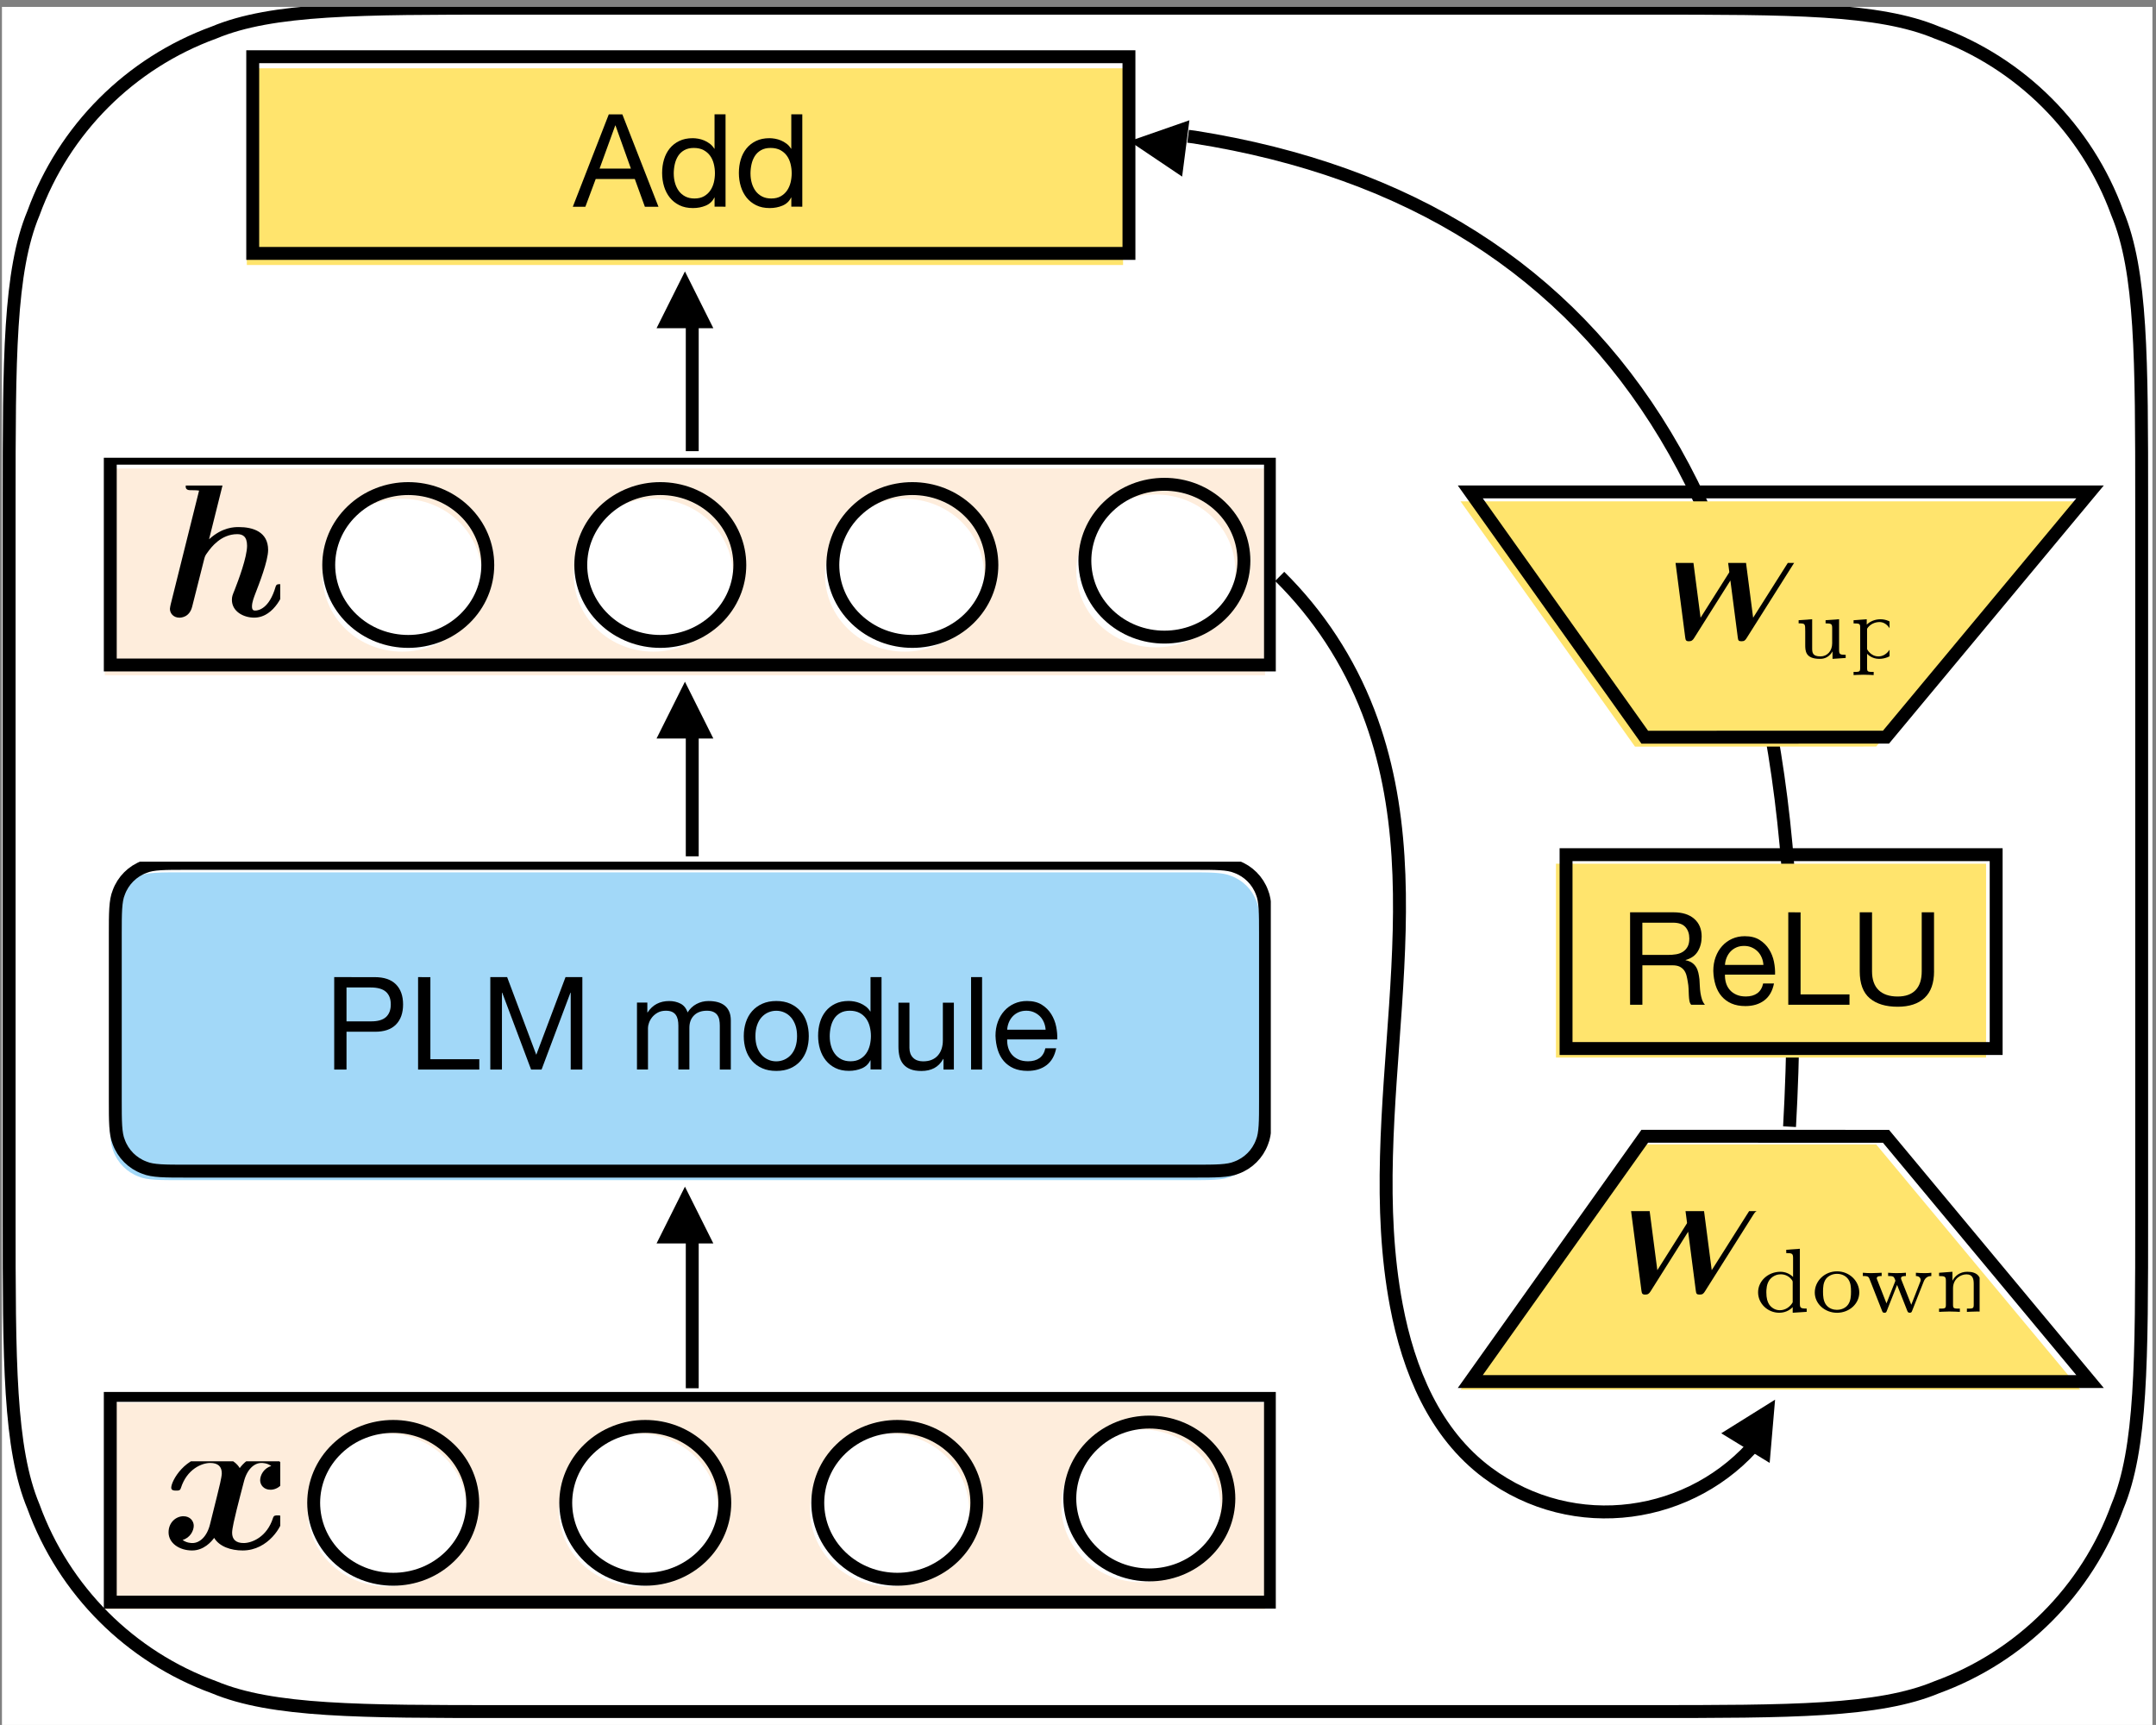 <svg xmlns:inkscape="http://www.inkscape.org/namespaces/inkscape" xmlns:sodipodi="http://sodipodi.sourceforge.net/DTD/sodipodi-0.dtd" xmlns="http://www.w3.org/2000/svg" xmlns:svg="http://www.w3.org/2000/svg" width="26.543mm" height="21.234mm" viewBox="0 0 26.543 21.234" version="1.1" id="svg6638" inkscape:version="1.2.2 (b0a84865, 2022-12-01)" sodipodi:docname="figure3a.svg">
  <rect x="0" y="0" width="26.543" height="21.234" fill="#808080" stroke="none"/>
  <sodipodi:namedview id="namedview6640" pagecolor="#ffffff" bordercolor="#999999" borderopacity="1" inkscape:showpageshadow="0" inkscape:pageopacity="0" inkscape:pagecheckerboard="0" inkscape:deskcolor="#d1d1d1" inkscape:document-units="mm" showgrid="false" inkscape:zoom="0.914906" inkscape:cx="147.55614" inkscape:cy="371.07637" inkscape:window-width="1390" inkscape:window-height="1205" inkscape:window-x="0" inkscape:window-y="25" inkscape:window-maximized="0" inkscape:current-layer="layer1"/>
  <defs id="defs6635">
    <clipPath id="clip_2">
      <path transform="matrix(0.15,0,0,-0.15,108,142.054)" d="M 0,0 H 500 V 400 H 0 Z" id="path25"/>
    </clipPath>
    <clipPath id="clip_3">
      <path transform="matrix(0.15,0,0,-0.15,52.172,210.522)" d="M 0,0 H 1920 V 1080 H 0 Z" id="path28"/>
    </clipPath>
    <clipPath id="clip_4">
      <path transform="matrix(0.15,0,0,-0.15,52.172,210.522)" d="M 0,0 H 1920 V 1080 H 0 Z" id="path31"/>
    </clipPath>
    <clipPath id="clip_5">
      <path transform="matrix(0.15,0,0,-0.15,52.172,210.522)" d="m 393.609,481.394 h 274.756 v 53.068 H 393.609 Z" id="path34"/>
    </clipPath>
    <clipPath id="clip_6">
      <path transform="matrix(0.15,0,0,-0.15,52.172,210.522)" d="m 393.609,698.568 h 274.756 v 53.068 H 393.609 Z" id="path37"/>
    </clipPath>
    <clipPath id="clip_7">
      <path transform="matrix(0.15,0,0,-0.15,52.172,210.522)" d="m 408.894,495.672 h 28 v 22.667 h -28 z" id="path40"/>
    </clipPath>
    <clipPath id="clip_9">
      <path transform="matrix(0.15,0,0,-0.15,52.172,210.522)" d="m 408.894,712.102 h 27.994 v 33.084 H 408.894 Z" id="path44"/>
    </clipPath>
    <clipPath id="clip_11">
      <path transform="matrix(0.15,0,0,-0.15,52.172,210.522)" d="M 0,0 H 1920 V 1080 H 0 Z" id="path48"/>
    </clipPath>
    <clipPath id="clip_12">
      <path transform="matrix(0.15,0,0,-0.15,52.172,210.522)" d="m 394.772,581.2 h 272.431 v 76.551 H 394.772 Z" id="path51"/>
    </clipPath>
    <clipPath id="clip_13">
      <path transform="matrix(0.15,0,0,-0.15,52.172,210.522)" d="m 413.373,602.245 h 235.229 v 34 H 413.373 Z" id="path54"/>
    </clipPath>
    <clipPath id="clip_15">
      <path transform="matrix(0.15,0,0,-0.15,52.172,210.522)" d="M 0,0 H 1920 V 1080 H 0 Z" id="path67"/>
    </clipPath>
    <clipPath id="clip_16">
      <path transform="matrix(0.15,0,0,-0.15,52.172,210.522)" d="M 730.769,618.265 H 836.244 v 33 H 730.769 Z" id="path70"/>
    </clipPath>
    <clipPath id="clip_17">
      <path transform="matrix(0.15,0,0,-0.15,52.172,210.522)" d="M 0,0 H 1920 V 1080 H 0 Z" id="path75"/>
    </clipPath>
    <clipPath id="clip_18">
      <path transform="matrix(0.15,0,0,-0.15,52.172,210.522)" d="m 745.62,550.5 h 86.387 v 26 h -86.387 z" id="path78"/>
    </clipPath>
    <clipPath id="clip_21">
      <path transform="matrix(0.15,0,0,-0.15,52.172,210.522)" d="m 755.947,698.815 h 55.119 v 28.37 H 755.947 Z" id="path86"/>
    </clipPath>
    <clipPath id="clip_24">
      <path transform="matrix(0.15,0,0,-0.15,52.172,210.522)" d="M 0,0 H 1920 V 1080 H 0 Z" id="path92"/>
    </clipPath>
    <clipPath id="clip_25">
      <path transform="matrix(0.15,0,0,-0.15,52.172,210.522)" d="m 426.386,802.179 h 209.204 v 34 H 426.386 Z" id="path95"/>
    </clipPath>
  </defs>
  <g inkscape:label="Layer 1" inkscape:groupmode="layer" id="layer1" transform="translate(-6.683,-50.378)" color="rgb(209, 209, 209)">
    <g clip-path="url(#clip_2)" id="g770" transform="matrix(0.353,0,0,0.353,-31.417,21.498)" color="rgb(209, 209, 209)">
      <g clip-path="url(#clip_3)" id="g768" color="rgb(209, 209, 209)">
        <g clip-path="url(#clip_4)" id="g606" color="rgb(209, 209, 209)">
          <path transform="matrix(0.15,0,0,-0.15,52.172,210.522)" d="M 0,0 H 1920 V 1080 H 0 Z" fill="#ffffff" id="path600"/>
          <path transform="matrix(0.15,0,0,0.15,147.628,86.34)" stroke-width="3" stroke-linecap="butt" stroke-miterlimit="4" stroke-linejoin="miter" fill="none" stroke="#000000" d="M 151.44,231.748 C 159.104,94.186 112.988,17.501 13.092,1.692 L 11.603,1.5" id="path602"/>
          <path transform="matrix(0.15,0,0,-0.15,52.172,210.522)" d="m 648.279,830.096 -13.937,-4.853 12.245,-8.238 z" id="path604"/>
        </g>
        <g clip-path="url(#clip_5)" id="g612" color="rgb(209, 209, 209)">
          <path transform="matrix(0.15,0,0,-0.15,52.172,210.522)" d="m 396.109,483.894 h 269.756 v 48.068 H 396.109 Z" fill="#fedcbb" fill-opacity="0.5" id="path608"/>
          <path transform="matrix(0.15,0,0,0.15,111.778,130.473)" stroke-width="3" stroke-linecap="butt" stroke-miterlimit="4" stroke-linejoin="miter" fill="none" stroke="#000000" d="M 0,0 H 269.756 V 48.068 H 0 Z" id="path610"/>
        </g>
        <g clip-path="url(#clip_6)" id="g618" color="rgb(209, 209, 209)">
          <path transform="matrix(0.15,0,0,-0.15,52.172,210.522)" d="m 396.109,701.068 h 269.756 v 48.068 H 396.109 Z" fill="#fedcbb" fill-opacity="0.5" id="path614"/>
          <path transform="matrix(0.15,0,0,0.15,111.778,97.792)" stroke-width="3" stroke-linecap="butt" stroke-miterlimit="4" stroke-linejoin="miter" fill="none" stroke="#000000" d="M 0,0 H 269.756 V 48.068 H 0 Z" id="path616"/>
        </g>
        <g clip-path="url(#clip_7)" id="g622" color="rgb(209, 209, 209)">
          <path id="use620" d="m 117.394,132.936 c -0.259,0.072 -0.389,0.317 -0.389,0.496 0,0.158 0.122,0.331 0.36,0.331 0.252,0 0.518,-0.209 0.518,-0.561 0,-0.381 -0.381,-0.633 -0.82,-0.633 -0.41,0 -0.676,0.31 -0.77,0.439 -0.18,-0.302 -0.583,-0.439 -0.993,-0.439 -0.907,0 -1.396,0.885 -1.396,1.123 0,0.101 0.108,0.101 0.173,0.101 0.086,0 0.137,0 0.165,-0.093 0.209,-0.655 0.727,-0.871 1.022,-0.871 0.274,0 0.403,0.129 0.403,0.36 0,0.137 -0.101,0.532 -0.165,0.792 l -0.245,0.986 c -0.108,0.439 -0.367,0.655 -0.612,0.655 -0.036,0 -0.201,0 -0.345,-0.108 0.259,-0.072 0.389,-0.317 0.389,-0.496 0,-0.158 -0.122,-0.331 -0.36,-0.331 -0.252,0 -0.518,0.209 -0.518,0.561 0,0.381 0.381,0.633 0.82,0.633 0.41,0 0.676,-0.309 0.77,-0.439 0.18,0.302 0.583,0.439 0.993,0.439 0.907,0 1.396,-0.885 1.396,-1.122 0,-0.101 -0.108,-0.101 -0.173,-0.101 -0.086,0 -0.137,0 -0.165,0.093 -0.209,0.655 -0.727,0.871 -1.022,0.871 -0.273,0 -0.403,-0.129 -0.403,-0.36 0,-0.151 0.093,-0.532 0.158,-0.799 0.05,-0.187 0.216,-0.863 0.252,-0.979 0.108,-0.432 0.36,-0.655 0.612,-0.655 0.036,0 0.201,0 0.345,0.108 z" style="stroke-width:7.196"/>
        </g>
        <g clip-path="url(#clip_9)" id="g626" color="rgb(209, 209, 209)">
          <path id="use624" d="m 115.685,98.77 c 0.028,-0.096 0.028,-0.11 0.028,-0.117 0,-0.089 -0.075,-0.124 -0.151,-0.124 -0.028,0 -0.034,0 -0.048,0.007 l -0.886,0.041 c -0.096,0.007 -0.22,0.014 -0.22,0.206 0,0.124 0.124,0.124 0.179,0.124 0.076,0 0.199,0 0.288,0.014 l -0.989,3.964 c -0.007,0.028 -0.028,0.13 -0.028,0.158 0,0.165 0.13,0.309 0.33,0.309 0.041,0 0.35,0 0.446,-0.384 l 0.412,-1.628 c 0.034,-0.13 0.034,-0.144 0.137,-0.282 0.11,-0.151 0.453,-0.618 1.023,-0.618 0.179,0 0.343,0.069 0.343,0.405 0,0.398 -0.302,1.202 -0.433,1.538 -0.076,0.185 -0.096,0.233 -0.096,0.35 0,0.398 0.398,0.618 0.776,0.618 0.728,0 1.071,-0.934 1.071,-1.071 0,-0.096 -0.103,-0.096 -0.165,-0.096 -0.083,0 -0.131,0 -0.158,0.089 -0.22,0.762 -0.597,0.831 -0.707,0.831 -0.048,0 -0.117,0 -0.117,-0.144 0,-0.151 0.076,-0.336 0.117,-0.446 0.13,-0.336 0.446,-1.14 0.446,-1.524 0,-0.632 -0.529,-0.797 -1.023,-0.797 -0.151,0 -0.57,0 -1.037,0.426 z" style="stroke-width:6.868"/>
        </g>
        <g clip-path="url(#clip_11)" id="g644" color="rgb(209, 209, 209)">
          <path transform="matrix(0.15,0,0,-0.15,52.172,210.522)" d="m 474.813,519.568 c 7.221,-6.938 7.221,-18.186 0,-25.124 -7.221,-6.938 -18.927,-6.938 -26.148,0 -7.221,6.938 -7.221,18.186 0,25.124 7.221,6.938 18.928,6.938 26.148,0 z m 0,0" fill="#ffffff" id="path628"/>
          <path transform="matrix(0.15,0,0,0.15,118.872,131.555)" stroke-width="3" stroke-linecap="butt" stroke-miterlimit="4" stroke-linejoin="miter" fill="none" stroke="#000000" d="m 31.564,5.203 c 7.221,6.938 7.221,18.186 0,25.124 -7.221,6.938 -18.928,6.938 -26.148,0 -7.221,-6.938 -7.221,-18.186 0,-25.124 7.221,-6.938 18.928,-6.938 26.148,0 z m 0,0" id="path630"/>
          <path transform="matrix(0.15,0,0,-0.15,52.172,210.522)" d="m 533.229,519.568 c 7.221,-6.938 7.221,-18.186 0,-25.124 -7.221,-6.938 -18.928,-6.938 -26.148,0 -7.221,6.938 -7.221,18.186 0,25.124 7.221,6.938 18.928,6.938 26.148,0 z m 0,0" fill="#ffffff" id="path632"/>
          <path transform="matrix(0.15,0,0,0.15,127.663,131.555)" stroke-width="3" stroke-linecap="butt" stroke-miterlimit="4" stroke-linejoin="miter" fill="none" stroke="#000000" d="m 31.564,5.203 c 7.221,6.938 7.221,18.186 0,25.124 -7.221,6.938 -18.928,6.938 -26.148,0 -7.221,-6.938 -7.221,-18.186 0,-25.124 7.221,-6.938 18.928,-6.938 26.148,0 z m 0,0" id="path634"/>
          <path transform="matrix(0.15,0,0,-0.15,52.172,210.522)" d="m 591.645,519.568 c 7.221,-6.938 7.221,-18.186 0,-25.124 -7.221,-6.938 -18.928,-6.938 -26.148,0 -7.221,6.938 -7.221,18.186 0,25.124 7.221,6.938 18.928,6.938 26.148,0 z m 0,0" fill="#ffffff" id="path636"/>
          <path transform="matrix(0.15,0,0,0.15,136.453,131.555)" stroke-width="3" stroke-linecap="butt" stroke-miterlimit="4" stroke-linejoin="miter" fill="none" stroke="#000000" d="m 31.564,5.203 c 7.221,6.938 7.221,18.186 0,25.124 -7.221,6.938 -18.928,6.938 -26.148,0 -7.221,-6.938 -7.221,-18.186 0,-25.124 7.221,-6.938 18.928,-6.938 26.148,0 z m 0,0" id="path638"/>
          <path transform="matrix(0.15,0,0,-0.15,52.172,210.522)" d="m 650.062,520.568 c 7.221,-6.938 7.221,-18.186 0,-25.124 -7.221,-6.938 -18.928,-6.938 -26.148,0 -7.221,6.938 -7.221,18.186 0,25.124 7.221,6.938 18.928,6.938 26.148,0 z m 0,0" fill="#ffffff" id="path640"/>
          <path transform="matrix(0.15,0,0,0.15,145.243,131.404)" stroke-width="3" stroke-linecap="butt" stroke-miterlimit="4" stroke-linejoin="miter" fill="none" stroke="#000000" d="m 31.564,5.203 c 7.221,6.938 7.221,18.186 0,25.124 -7.221,6.938 -18.928,6.938 -26.148,0 -7.221,-6.938 -7.221,-18.186 0,-25.124 7.221,-6.938 18.928,-6.938 26.148,0 z m 0,0" id="path642"/>
        </g>
        <g clip-path="url(#clip_12)" id="g650" color="rgb(209, 209, 209)">
          <path transform="matrix(0.15,0,0,-0.15,52.172,210.522)" d="m 413.678,655.251 h 234.618 c 4.814,0 7.703,0 9.629,-0.804 2.776,-1.01 4.963,-3.197 5.974,-5.974 0.804,-1.926 0.804,-4.814 0.804,-9.629 v -38.738 c 0,-4.814 0,-7.703 -0.804,-9.629 -1.01,-2.776 -3.197,-4.963 -5.974,-5.974 -1.926,-0.804 -4.814,-0.804 -9.629,-0.804 H 413.678 c -4.814,0 -7.703,0 -9.629,0.804 -2.776,1.01 -4.963,3.197 -5.974,5.974 -0.804,1.926 -0.804,4.814 -0.804,9.629 v 38.738 c 0,4.814 0,7.703 0.804,9.629 1.01,2.776 3.197,4.963 5.974,5.974 1.926,0.804 4.814,0.804 9.629,0.804 z m 0,0" fill="#a2d8f8" id="path646"/>
          <path transform="matrix(0.15,0,0,0.15,111.953,111.92)" stroke-width="3" stroke-linecap="butt" stroke-miterlimit="4" stroke-linejoin="miter" fill="none" stroke="#000000" d="M 16.407,0 H 251.025 c 4.814,0 7.703,0 9.629,0.804 2.776,1.01 4.963,3.197 5.974,5.974 0.804,1.926 0.804,4.815 0.804,9.629 V 55.144 c 0,4.815 0,7.703 -0.804,9.629 -1.01,2.776 -3.197,4.963 -5.974,5.974 -1.926,0.804 -4.814,0.804 -9.629,0.804 H 16.407 c -4.815,0 -7.703,0 -9.629,-0.804 C 4.001,69.737 1.814,67.55 0.804,64.773 0,62.848 0,59.959 0,55.144 V 16.407 C 0,11.592 0,8.703 0.804,6.778 1.814,4.001 4.001,1.814 6.778,0.804 8.703,0 11.592,0 16.407,0 Z m 0,0" id="path648"/>
        </g>
        <g clip-path="url(#clip_13)" id="g672" color="rgb(209, 209, 209)">
          <path id="use652" d="m 120.017,117.43 v -1.182 h 0.84 c 0.244,0 0.422,0.05 0.535,0.151 0.113,0.101 0.169,0.247 0.169,0.44 0,0.192 -0.056,0.34 -0.169,0.442 -0.113,0.102 -0.291,0.152 -0.535,0.149 h -0.84 m -0.429,-1.543 v 3.223 h 0.429 v -1.318 h 0.984 c 0.325,0.003 0.571,-0.08 0.738,-0.248 0.167,-0.168 0.251,-0.403 0.251,-0.704 0,-0.301 -0.084,-0.535 -0.251,-0.702 -0.167,-0.167 -0.413,-0.25 -0.738,-0.25 z" style="stroke-width:4.514"/>
          <path id="use654" d="m 122.513,115.887 v 3.223 h 2.135 v -0.361 h -1.706 v -2.861 z" style="stroke-width:4.514"/>
          <path id="use656" d="m 125.032,115.887 v 3.223 h 0.406 v -2.681 h 0.009 l 1.007,2.681 h 0.366 l 1.007,-2.681 h 0.009 v 2.681 h 0.406 v -3.223 h -0.587 l -1.02,2.708 -1.016,-2.708 z" style="stroke-width:4.514"/>
          <path id="use658" d="M 128.603,119.11 Z" style="stroke-width:4.514"/>
          <path id="use660" d="m 130.147,116.774 v 2.335 h 0.384 v -1.454 c 0,-0.045 0.011,-0.102 0.034,-0.169 0.023,-0.068 0.059,-0.133 0.108,-0.196 0.05,-0.063 0.114,-0.117 0.194,-0.163 0.08,-0.045 0.175,-0.068 0.287,-0.068 0.087,0 0.159,0.013 0.214,0.038 0.056,0.026 0.1,0.062 0.133,0.108 0.033,0.047 0.056,0.102 0.07,0.165 0.013,0.063 0.02,0.132 0.02,0.208 v 1.531 h 0.384 v -1.454 c 0,-0.181 0.054,-0.325 0.162,-0.433 0.108,-0.108 0.257,-0.163 0.447,-0.163 0.093,0 0.169,0.013 0.228,0.041 0.059,0.027 0.105,0.064 0.138,0.111 0.033,0.047 0.056,0.102 0.068,0.165 0.012,0.063 0.018,0.131 0.018,0.203 v 1.531 h 0.384 v -1.712 c 0,-0.12 -0.019,-0.224 -0.056,-0.309 -0.038,-0.086 -0.09,-0.156 -0.158,-0.21 -0.068,-0.054 -0.149,-0.094 -0.244,-0.12 -0.095,-0.026 -0.201,-0.038 -0.318,-0.038 -0.154,0 -0.294,0.035 -0.422,0.104 -0.128,0.069 -0.231,0.167 -0.309,0.293 -0.048,-0.144 -0.131,-0.247 -0.248,-0.307 -0.117,-0.06 -0.248,-0.09 -0.393,-0.09 -0.328,0 -0.579,0.132 -0.754,0.397 h -0.009 v -0.343 z" style="stroke-width:4.514"/>
          <path id="use662" d="m 134.278,117.944 c 0,-0.141 0.019,-0.267 0.056,-0.377 0.038,-0.11 0.089,-0.202 0.156,-0.277 0.066,-0.075 0.144,-0.132 0.232,-0.171 0.089,-0.039 0.183,-0.059 0.282,-0.059 0.099,0 0.193,0.019 0.282,0.059 0.089,0.039 0.166,0.096 0.232,0.171 0.066,0.075 0.118,0.168 0.156,0.277 0.038,0.11 0.056,0.235 0.056,0.377 0,0.141 -0.019,0.267 -0.056,0.377 -0.038,0.11 -0.089,0.201 -0.156,0.275 -0.066,0.074 -0.144,0.13 -0.232,0.169 -0.089,0.039 -0.183,0.059 -0.282,0.059 -0.099,0 -0.193,-0.019 -0.282,-0.059 -0.089,-0.039 -0.166,-0.095 -0.232,-0.169 -0.066,-0.074 -0.118,-0.165 -0.156,-0.275 -0.038,-0.11 -0.056,-0.235 -0.056,-0.377 m -0.406,6e-5 c 0,0.172 0.024,0.331 0.072,0.479 0.048,0.147 0.12,0.276 0.217,0.386 0.096,0.11 0.215,0.196 0.357,0.257 0.141,0.062 0.304,0.092 0.488,0.092 0.187,0 0.35,-0.031 0.49,-0.092 0.14,-0.062 0.258,-0.147 0.354,-0.257 0.096,-0.11 0.169,-0.239 0.217,-0.386 0.048,-0.147 0.072,-0.307 0.072,-0.479 0,-0.172 -0.024,-0.332 -0.072,-0.481 -0.048,-0.149 -0.12,-0.278 -0.217,-0.388 -0.096,-0.11 -0.214,-0.196 -0.354,-0.26 -0.14,-0.063 -0.303,-0.095 -0.49,-0.095 -0.184,0 -0.346,0.032 -0.488,0.095 -0.141,0.063 -0.26,0.15 -0.357,0.26 -0.096,0.11 -0.169,0.239 -0.217,0.388 -0.048,0.149 -0.072,0.309 -0.072,0.481 z" style="stroke-width:4.514"/>
          <path id="use664" d="m 136.869,117.962 c 0,-0.114 0.012,-0.226 0.036,-0.334 0.024,-0.108 0.063,-0.204 0.117,-0.289 0.054,-0.084 0.126,-0.152 0.217,-0.203 0.09,-0.051 0.2,-0.077 0.33,-0.077 0.132,0 0.245,0.025 0.339,0.074 0.093,0.05 0.169,0.115 0.228,0.196 0.059,0.081 0.102,0.175 0.129,0.282 0.027,0.107 0.041,0.217 0.041,0.331 0,0.108 -0.013,0.215 -0.038,0.32 -0.026,0.105 -0.067,0.199 -0.124,0.282 -0.057,0.083 -0.131,0.15 -0.221,0.201 -0.09,0.051 -0.2,0.077 -0.33,0.077 -0.123,0 -0.231,-0.024 -0.323,-0.072 -0.092,-0.048 -0.167,-0.113 -0.226,-0.194 -0.059,-0.081 -0.102,-0.174 -0.131,-0.277 -0.029,-0.104 -0.043,-0.21 -0.043,-0.318 m 1.806,1.147 v -3.222 h -0.384 v 1.199 h -0.009 c -0.042,-0.069 -0.094,-0.127 -0.156,-0.174 -0.062,-0.047 -0.127,-0.084 -0.196,-0.113 -0.069,-0.029 -0.138,-0.049 -0.208,-0.061 -0.069,-0.012 -0.134,-0.018 -0.194,-0.018 -0.178,0 -0.333,0.032 -0.467,0.097 -0.134,0.065 -0.245,0.152 -0.334,0.262 -0.089,0.11 -0.155,0.239 -0.199,0.386 -0.044,0.147 -0.065,0.304 -0.065,0.469 0,0.166 0.023,0.322 0.068,0.47 0.045,0.147 0.112,0.277 0.201,0.388 0.089,0.111 0.2,0.2 0.334,0.266 0.134,0.066 0.291,0.099 0.472,0.099 0.163,0 0.311,-0.029 0.447,-0.086 0.135,-0.057 0.235,-0.15 0.298,-0.28 h 0.009 v 0.316 z" style="stroke-width:4.514"/>
          <path id="use666" d="m 141.199,119.109 v -2.331 h -0.384 v 1.316 c 0,0.105 -0.014,0.202 -0.043,0.291 -0.029,0.089 -0.071,0.166 -0.129,0.232 -0.057,0.066 -0.129,0.117 -0.214,0.153 -0.086,0.036 -0.187,0.054 -0.305,0.054 -0.147,0 -0.263,-0.042 -0.348,-0.126 -0.084,-0.084 -0.126,-0.198 -0.126,-0.342 v -1.577 h -0.384 v 1.533 c 0,0.126 0.013,0.241 0.038,0.345 0.026,0.104 0.07,0.193 0.133,0.268 0.063,0.075 0.146,0.133 0.248,0.174 0.102,0.041 0.23,0.061 0.384,0.061 0.172,0 0.32,-0.034 0.447,-0.101 0.126,-0.068 0.23,-0.174 0.312,-0.318 h 0.009 v 0.37 z" style="stroke-width:4.514"/>
          <path id="use668" d="m 141.799,115.887 v 3.223 h 0.384 v -3.223 z" style="stroke-width:4.514"/>
          <path id="use670" d="m 144.399,117.721 h -1.341 c 0.006,-0.091 0.026,-0.176 0.059,-0.256 0.033,-0.08 0.078,-0.15 0.135,-0.211 0.057,-0.06 0.126,-0.108 0.205,-0.143 0.08,-0.035 0.169,-0.052 0.269,-0.052 0.096,0 0.184,0.017 0.264,0.052 0.08,0.035 0.149,0.082 0.208,0.14 0.059,0.059 0.105,0.129 0.14,0.211 0.035,0.082 0.055,0.168 0.061,0.258 m 0.37,0.648 h -0.379 c -0.033,0.153 -0.102,0.267 -0.205,0.342 -0.104,0.075 -0.237,0.112 -0.4,0.112 -0.126,0 -0.236,-0.021 -0.33,-0.063 -0.093,-0.042 -0.17,-0.098 -0.23,-0.168 -0.06,-0.07 -0.104,-0.151 -0.131,-0.242 -0.027,-0.091 -0.039,-0.188 -0.036,-0.289 h 1.747 c 0.006,-0.142 -0.007,-0.291 -0.038,-0.448 -0.032,-0.157 -0.089,-0.302 -0.172,-0.435 -0.083,-0.133 -0.193,-0.242 -0.33,-0.328 -0.137,-0.086 -0.309,-0.129 -0.517,-0.129 -0.159,0 -0.306,0.03 -0.44,0.09 -0.134,0.06 -0.25,0.144 -0.348,0.253 -0.098,0.108 -0.174,0.236 -0.228,0.384 -0.054,0.147 -0.081,0.31 -0.081,0.487 0.006,0.178 0.032,0.342 0.079,0.492 0.047,0.15 0.117,0.28 0.21,0.388 0.093,0.108 0.208,0.193 0.345,0.253 0.137,0.06 0.299,0.09 0.485,0.09 0.265,0 0.485,-0.066 0.659,-0.198 0.175,-0.132 0.287,-0.329 0.339,-0.591 z" style="stroke-width:4.514"/>
        </g>
        <g clip-path="url(#clip_15)" id="g716" color="rgb(209, 209, 209)">
          <path transform="matrix(0.15,0,0,-0.15,52.172,210.522)" d="m 478.3,736.895 c 7.221,-6.938 7.221,-18.186 0,-25.124 -7.221,-6.938 -18.928,-6.938 -26.148,0 -7.221,6.938 -7.221,18.186 0,25.124 7.221,6.938 18.928,6.938 26.148,0 z m 0,0" fill="#ffffff" id="path674"/>
          <path transform="matrix(0.15,0,0,0.15,119.397,98.851)" stroke-width="3" stroke-linecap="butt" stroke-miterlimit="4" stroke-linejoin="miter" fill="none" stroke="#000000" d="m 31.564,5.203 c 7.221,6.938 7.221,18.186 0,25.124 -7.221,6.938 -18.928,6.938 -26.148,0 -7.221,-6.938 -7.221,-18.186 0,-25.124 7.221,-6.938 18.928,-6.938 26.148,0 z m 0,0" id="path676"/>
          <path transform="matrix(0.15,0,0,-0.15,52.172,210.522)" d="m 536.716,736.895 c 7.221,-6.938 7.221,-18.186 0,-25.124 -7.221,-6.938 -18.928,-6.938 -26.148,0 -7.221,6.938 -7.221,18.186 0,25.124 7.221,6.938 18.928,6.938 26.148,0 z m 0,0" fill="#ffffff" id="path678"/>
          <path transform="matrix(0.15,0,0,0.15,128.187,98.851)" stroke-width="3" stroke-linecap="butt" stroke-miterlimit="4" stroke-linejoin="miter" fill="none" stroke="#000000" d="m 31.564,5.203 c 7.221,6.938 7.221,18.186 0,25.124 -7.221,6.938 -18.928,6.938 -26.148,0 -7.221,-6.938 -7.221,-18.186 0,-25.124 7.221,-6.938 18.928,-6.938 26.148,0 z m 0,0" id="path680"/>
          <path transform="matrix(0.15,0,0,-0.15,52.172,210.522)" d="m 595.133,736.895 c 7.221,-6.938 7.221,-18.186 0,-25.124 -7.221,-6.938 -18.928,-6.938 -26.148,0 -7.221,6.938 -7.221,18.186 0,25.124 7.221,6.938 18.927,6.938 26.148,0 z m 0,0" fill="#ffffff" id="path682"/>
          <path transform="matrix(0.15,0,0,0.15,136.978,98.851)" stroke-width="3" stroke-linecap="butt" stroke-miterlimit="4" stroke-linejoin="miter" fill="none" stroke="#000000" d="m 31.564,5.203 c 7.221,6.938 7.221,18.186 0,25.124 -7.221,6.938 -18.928,6.938 -26.148,0 -7.221,-6.938 -7.221,-18.186 0,-25.124 7.221,-6.938 18.928,-6.938 26.148,0 z m 0,0" id="path684"/>
          <path transform="matrix(0.15,0,0,-0.15,52.172,210.522)" d="m 653.548,737.895 c 7.221,-6.938 7.221,-18.186 0,-25.124 -7.221,-6.938 -18.928,-6.938 -26.148,0 -7.221,6.938 -7.221,18.186 0,25.124 7.221,6.938 18.928,6.938 26.148,0 z m 0,0" fill="#ffffff" id="path686"/>
          <path transform="matrix(0.15,0,0,0.15,145.768,98.701)" stroke-width="3" stroke-linecap="butt" stroke-miterlimit="4" stroke-linejoin="miter" fill="none" stroke="#000000" d="m 31.564,5.203 c 7.221,6.938 7.221,18.186 0,25.124 -7.221,6.938 -18.928,6.938 -26.148,0 -7.221,-6.938 -7.221,-18.186 0,-25.124 7.221,-6.938 18.928,-6.938 26.148,0 z m 0,0" id="path688"/>
          <path transform="matrix(0.15,0,0,0.15,132.075,122.915)" stroke-width="3" stroke-linecap="butt" stroke-miterlimit="4" stroke-linejoin="miter" fill="none" stroke="#000000" d="M 0,48.727 V 13.2 11.7" id="path690"/>
          <path transform="matrix(0.15,0,0,-0.15,52.172,210.522)" d="m 537.587,568.988 -6.6,13.2 -6.6,-13.2 z" id="path692"/>
          <path transform="matrix(0.15,0,0,0.15,132.075,105.251)" stroke-width="3" stroke-linecap="butt" stroke-miterlimit="4" stroke-linejoin="miter" fill="none" stroke="#000000" d="M 0,42.823 V 13.2 11.7" id="path694"/>
          <path transform="matrix(0.15,0,0,-0.15,52.172,210.522)" d="m 537.587,686.373 -6.6,13.2 -6.6,-13.2 z" id="path696"/>
          <path transform="matrix(0.15,0,0,0.15,132.075,90.897)" stroke-width="3" stroke-linecap="butt" stroke-miterlimit="4" stroke-linejoin="miter" fill="none" stroke="#000000" d="M 0,44.325 2.787541e-6,13.2 2.921882e-6,11.7" id="path698"/>
          <path transform="matrix(0.15,0,0,-0.15,52.172,210.522)" d="m 537.587,781.761 -6.6,13.2 -6.6,-13.2 z" id="path700"/>
          <path transform="matrix(0.15,0,0,-0.15,52.172,210.522)" d="m 751.877,684.487 -40.565,57.026 h 144.097 l -47.443,-57.01 z m 0,0" fill="#ffe46d" id="path702"/>
          <path transform="matrix(0.15,0,0,-0.15,159.21,107.521)" stroke-width="3" stroke-linecap="butt" stroke-miterlimit="4" stroke-linejoin="miter" fill="none" stroke="#000000" d="M 40.565,0 0,57.026 H 144.097 L 96.654,0.016 Z m 0,0" id="path704"/>
          <path transform="matrix(0.15,0,0,-0.15,52.172,210.522)" d="m 751.877,592.013 -40.565,-57.026 h 144.097 l -47.443,57.01 z m 0,0" fill="#ffe46d" id="path706"/>
          <path transform="matrix(0.15,0,0,0.15,159.21,121.436)" stroke-width="3" stroke-linecap="butt" stroke-miterlimit="4" stroke-linejoin="miter" fill="none" stroke="#000000" d="M 40.565,0 0,57.026 H 144.097 L 96.654,0.016 Z m 0,0" id="path708"/>
          <path transform="matrix(0.15,0,0,0.15,108.251,82.099)" stroke-width="3" stroke-linecap="butt" stroke-miterlimit="4" stroke-linejoin="miter" fill="none" stroke="#000000" d="m 115.346,0 h 265.135 c 33.848,0 54.157,0 67.697,5.652 19.518,7.104 34.893,22.479 41.997,41.997 5.652,13.539 5.652,33.848 5.652,67.697 V 280.651 c 0,33.848 0,54.157 -5.652,67.697 -7.104,19.518 -22.479,34.893 -41.997,41.997 -13.539,5.652 -33.848,5.652 -67.697,5.652 h -265.135 c -33.848,0 -54.157,0 -67.697,-5.652 C 28.132,383.241 12.756,367.866 5.652,348.348 0,334.808 0,314.499 0,280.651 V 115.346 C 0,81.498 0,61.189 5.652,47.65 12.756,28.132 28.132,12.756 47.65,5.652 61.189,0 81.498,0 115.346,0 Z m 0,0" id="path710"/>
          <path transform="matrix(0.15,0,0,-0.15,52.172,210.522)" d="m 733.507,612.197 h 100 v 45.068 h -100 z" fill="#ffe46d" id="path712"/>
          <path transform="matrix(0.15,0,0,0.15,162.55,111.617)" stroke-width="3" stroke-linecap="butt" stroke-miterlimit="4" stroke-linejoin="miter" fill="none" stroke="#000000" d="M 0,0 H 100 V 45.068 H 0 Z" id="path714"/>
        </g>
        <g clip-path="url(#clip_16)" id="g726" color="rgb(209, 209, 209)">
          <path id="use718" d="m 164.783,113.627 v 3.223 h 0.429 v -1.375 h 1.047 c 0.105,0 0.19,0.016 0.253,0.047 0.063,0.032 0.114,0.074 0.153,0.126 0.039,0.053 0.068,0.114 0.086,0.185 0.018,0.071 0.033,0.145 0.045,0.223 0.015,0.078 0.024,0.158 0.027,0.239 0.003,0.081 0.006,0.157 0.009,0.228 0.003,0.071 0.01,0.135 0.02,0.192 0.011,0.057 0.031,0.102 0.061,0.135 h 0.479 c -0.045,-0.054 -0.079,-0.117 -0.102,-0.187 -0.023,-0.071 -0.04,-0.145 -0.052,-0.223 -0.012,-0.078 -0.02,-0.158 -0.023,-0.239 -0.003,-0.081 -0.007,-0.161 -0.013,-0.239 -0.009,-0.078 -0.022,-0.153 -0.038,-0.226 -0.017,-0.072 -0.042,-0.138 -0.077,-0.196 -0.035,-0.059 -0.081,-0.109 -0.14,-0.151 -0.059,-0.042 -0.135,-0.072 -0.228,-0.09 v -0.009 c 0.196,-0.054 0.338,-0.155 0.427,-0.303 0.089,-0.148 0.133,-0.319 0.133,-0.515 0,-0.262 -0.086,-0.468 -0.26,-0.619 -0.173,-0.151 -0.413,-0.226 -0.72,-0.226 h -1.517 m 1.323,1.486 h -0.894 v -1.124 h 1.065 c 0.202,0 0.348,0.051 0.438,0.154 0.09,0.102 0.135,0.235 0.135,0.397 0,0.117 -0.02,0.213 -0.061,0.287 -0.041,0.074 -0.095,0.132 -0.163,0.176 -0.068,0.044 -0.147,0.073 -0.237,0.088 -0.09,0.015 -0.185,0.022 -0.284,0.022 z" style="stroke-width:4.514"/>
          <path id="use720" d="m 169.433,115.461 h -1.341 c 0.006,-0.091 0.026,-0.176 0.059,-0.256 0.033,-0.08 0.078,-0.15 0.135,-0.211 0.057,-0.06 0.126,-0.108 0.205,-0.143 0.08,-0.035 0.169,-0.052 0.269,-0.052 0.096,0 0.184,0.017 0.264,0.052 0.08,0.035 0.149,0.082 0.208,0.14 0.059,0.059 0.105,0.129 0.14,0.211 0.035,0.082 0.055,0.168 0.061,0.258 m 0.37,0.648 h -0.379 c -0.033,0.153 -0.102,0.267 -0.205,0.342 -0.104,0.075 -0.237,0.112 -0.4,0.112 -0.126,0 -0.236,-0.021 -0.33,-0.063 -0.093,-0.042 -0.17,-0.098 -0.23,-0.168 -0.06,-0.07 -0.104,-0.151 -0.131,-0.242 -0.027,-0.091 -0.039,-0.188 -0.036,-0.289 h 1.747 c 0.006,-0.142 -0.007,-0.291 -0.038,-0.448 -0.032,-0.157 -0.089,-0.302 -0.172,-0.435 -0.083,-0.133 -0.193,-0.242 -0.33,-0.328 -0.137,-0.086 -0.309,-0.129 -0.517,-0.129 -0.159,0 -0.306,0.03 -0.44,0.09 -0.134,0.06 -0.25,0.144 -0.348,0.253 -0.098,0.108 -0.174,0.236 -0.228,0.384 -0.054,0.147 -0.081,0.31 -0.081,0.487 0.006,0.178 0.032,0.342 0.079,0.492 0.047,0.15 0.117,0.28 0.21,0.388 0.093,0.108 0.208,0.193 0.345,0.253 0.137,0.06 0.299,0.09 0.485,0.09 0.265,0 0.485,-0.066 0.659,-0.198 0.175,-0.132 0.287,-0.329 0.339,-0.591 z" style="stroke-width:4.514"/>
          <path id="use722" d="m 170.3,113.627 v 3.223 h 2.135 v -0.361 h -1.706 v -2.861 z" style="stroke-width:4.514"/>
          <path id="use724" d="m 175.383,115.684 v -2.057 h -0.429 v 2.057 c 0,0.289 -0.071,0.507 -0.214,0.656 -0.143,0.149 -0.351,0.223 -0.625,0.223 -0.289,0 -0.51,-0.074 -0.664,-0.223 -0.153,-0.149 -0.23,-0.368 -0.23,-0.656 v -2.057 h -0.429 v 2.057 c 0,0.43 0.117,0.744 0.35,0.941 0.233,0.197 0.558,0.295 0.973,0.295 0.406,0 0.719,-0.103 0.939,-0.309 0.22,-0.206 0.33,-0.515 0.33,-0.927 z" style="stroke-width:4.514"/>
        </g>
        <g clip-path="url(#clip_17)" id="g732" color="rgb(209, 209, 209)">
          <path transform="matrix(0.027,0.148,-0.148,0.027,164.689,99.701)" stroke-width="3" stroke-linecap="butt" stroke-miterlimit="4" stroke-linejoin="miter" fill="none" stroke="#000000" d="M 0,81.933 C 10.355,74.681 22.136,69.716 34.558,67.368 80.553,58.678 124.658,85.945 171.097,85.664 186.366,85.572 201.897,82.245 213.041,71.843 231.397,54.709 232.126,26.869 216.928,8.78 l -1.123,-0.999" id="path728"/>
          <path transform="matrix(0.15,0,0,-0.15,52.172,210.522)" d="m 783.193,517.964 1.259,14.704 -12.519,-7.816 z" id="path730"/>
        </g>
        <g clip-path="url(#clip_18)" id="g744" color="rgb(209, 209, 209)">
          <path id="use734" d="m 169.087,124.163 c 0.054,-0.086 0.109,-0.167 0.394,-0.172 0.054,0 0.136,0 0.136,-0.131 0,-0.041 -0.036,-0.082 -0.082,-0.082 -0.122,0 -0.258,0.014 -0.385,0.014 -0.172,0 -0.353,-0.014 -0.52,-0.014 -0.036,0 -0.122,0 -0.122,0.131 0,0.082 0.082,0.082 0.113,0.082 0.018,0 0.199,0 0.317,0.05 l -1.308,2.066 -0.272,-2.093 c 0.086,-0.018 0.226,-0.023 0.294,-0.023 0.095,0 0.167,0 0.167,-0.131 0,-0.004 0,-0.082 -0.095,-0.082 -0.149,0 -0.516,0.014 -0.665,0.014 -0.095,0 -0.195,-0.004 -0.29,-0.004 -0.131,0 -0.294,-0.009 -0.303,-0.009 -0.032,0 -0.122,0 -0.122,0.131 0,0.082 0.077,0.082 0.149,0.082 0.068,0 0.158,0.004 0.217,0.009 l 0.059,0.452 c 0,0.014 0,0.023 -0.036,0.072 l -1,1.582 -0.272,-2.093 c 0.086,-0.018 0.226,-0.023 0.294,-0.023 0.104,0 0.109,-0.005 0.131,-0.027 0.027,-0.023 0.036,-0.1 0.036,-0.104 0,-0.004 0,-0.082 -0.095,-0.082 -0.149,0 -0.521,0.014 -0.67,0.014 -0.095,0 -0.195,-0.004 -0.29,-0.004 -0.122,0 -0.294,-0.009 -0.299,-0.009 -0.036,0 -0.122,0 -0.122,0.131 0,0.082 0.072,0.082 0.149,0.082 0.068,0 0.158,0.004 0.217,0.009 l 0.367,2.821 c 0.014,0.09 0.023,0.136 0.131,0.136 0.095,0 0.136,-0.032 0.19,-0.118 l 1.308,-2.075 0.267,2.057 c 0.013,0.104 0.027,0.136 0.136,0.136 0.1,0 0.136,-0.036 0.186,-0.118 z" style="stroke-width:4.527"/>
          <path id="use736" d="m 170.229,125.396 v 0.114 c 0.212,0 0.238,0.022 0.238,0.177 v 0.656 c -0.117,-0.114 -0.269,-0.181 -0.444,-0.181 -0.421,0 -0.776,0.317 -0.776,0.716 0,0.396 0.336,0.713 0.738,0.713 0.26,0 0.415,-0.139 0.469,-0.196 v 0.196 l 0.488,-0.032 v -0.114 c -0.212,0 -0.238,-0.022 -0.238,-0.177 v -1.908 l -0.475,0.035 m 0.225,1.832 c -0.082,0.149 -0.244,0.276 -0.45,0.276 -0.177,0 -0.304,-0.105 -0.368,-0.197 -0.063,-0.095 -0.101,-0.222 -0.101,-0.425 0,-0.073 0,-0.311 0.13,-0.46 0.127,-0.143 0.282,-0.171 0.374,-0.171 0.152,0 0.288,0.07 0.377,0.184 0.038,0.051 0.038,0.054 0.038,0.114 z" style="stroke-width:3.169"/>
          <path id="use738" d="m 172.776,126.885 c 0,-0.396 -0.339,-0.738 -0.776,-0.738 -0.437,0 -0.776,0.342 -0.776,0.738 0,0.393 0.349,0.707 0.776,0.707 0.428,0 0.776,-0.314 0.776,-0.707 m -0.776,0.605 c -0.117,0 -0.288,-0.038 -0.393,-0.193 -0.086,-0.13 -0.095,-0.295 -0.095,-0.441 0,-0.136 0.003,-0.323 0.114,-0.46 0.079,-0.092 0.212,-0.162 0.374,-0.162 0.187,0 0.32,0.089 0.39,0.187 0.089,0.124 0.098,0.282 0.098,0.434 0,0.152 -0.009,0.32 -0.101,0.45 -0.086,0.12 -0.231,0.184 -0.387,0.184 z" style="stroke-width:3.169"/>
          <path id="use740" d="m 175.023,126.503 c 0.063,-0.158 0.168,-0.19 0.266,-0.193 v -0.114 c -0.086,0.01 -0.136,0.013 -0.228,0.013 -0.095,0 -0.215,-0.003 -0.31,-0.013 v 0.114 c 0.111,0.003 0.165,0.063 0.165,0.139 0,0.025 0,0.032 -0.019,0.076 l -0.307,0.788 -0.342,-0.864 c -0.006,-0.016 -0.016,-0.041 -0.016,-0.06 0,-0.07 0.082,-0.079 0.171,-0.079 v -0.114 c -0.114,0.01 -0.228,0.013 -0.342,0.013 -0.092,0 -0.187,-0.006 -0.279,-0.013 v 0.114 c 0.073,0 0.139,0 0.181,0.025 0.044,0.032 0.073,0.136 0.073,0.139 0,0.006 -0.006,0.025 -0.013,0.038 l -0.298,0.753 -0.32,-0.816 c -0.019,-0.044 -0.019,-0.047 -0.019,-0.06 0,-0.079 0.114,-0.079 0.171,-0.079 v -0.114 c -0.006,0 -0.231,0.013 -0.358,0.013 -0.098,0 -0.2,-0.003 -0.298,-0.013 v 0.114 c 0.124,0 0.193,0 0.228,0.092 l 0.44,1.117 c 0.019,0.048 0.029,0.073 0.086,0.073 0.057,0 0.067,-0.025 0.082,-0.067 l 0.358,-0.905 0.352,0.895 c 0.019,0.048 0.032,0.076 0.089,0.076 0.057,0 0.067,-0.022 0.086,-0.073 z" style="stroke-width:3.169"/>
          <path id="use742" d="m 177.019,126.6 c 0,-0.276 -0.136,-0.438 -0.475,-0.438 -0.26,0 -0.428,0.143 -0.516,0.308 h -0.003 v -0.308 l -0.466,0.035 v 0.114 c 0.212,0 0.238,0.022 0.238,0.178 v 0.822 c 0,0.136 -0.032,0.136 -0.238,0.136 v 0.114 c 0.006,0 0.228,-0.013 0.361,-0.013 0.117,0 0.336,0.01 0.364,0.013 v -0.114 c -0.206,0 -0.238,0 -0.238,-0.136 v -0.571 c 0,-0.333 0.263,-0.488 0.472,-0.488 0.222,0 0.25,0.174 0.25,0.336 v 0.723 c 0,0.136 -0.032,0.136 -0.238,0.136 v 0.114 c 0.006,0 0.228,-0.013 0.361,-0.013 0.117,0 0.336,0.01 0.364,0.013 v -0.114 c -0.206,0 -0.238,0 -0.238,-0.136 z" style="stroke-width:3.169"/>
        </g>
        <g clip-path="url(#clip_21)" id="g752" color="rgb(209, 209, 209)">
          <path id="use746" d="m 170.483,101.475 c 0.052,-0.083 0.105,-0.162 0.381,-0.166 0.052,0 0.131,0 0.131,-0.127 0,-0.039 -0.035,-0.079 -0.079,-0.079 -0.118,0 -0.249,0.013 -0.372,0.013 -0.166,0 -0.341,-0.013 -0.503,-0.013 -0.035,0 -0.118,0 -0.118,0.127 0,0.079 0.079,0.079 0.109,0.079 0.018,0 0.192,0 0.306,0.048 l -1.264,1.997 -0.262,-2.023 c 0.083,-0.018 0.219,-0.022 0.284,-0.022 0.092,0 0.162,0 0.162,-0.127 0,-0.004 0,-0.079 -0.092,-0.079 -0.144,0 -0.499,0.013 -0.643,0.013 -0.092,0 -0.188,-0.004 -0.28,-0.004 -0.127,0 -0.284,-0.009 -0.293,-0.009 -0.031,0 -0.118,0 -0.118,0.127 0,0.079 0.074,0.079 0.144,0.079 0.066,0 0.153,0.004 0.21,0.009 l 0.057,0.437 c 0,0.013 0,0.022 -0.035,0.07 l -0.967,1.529 -0.263,-2.023 c 0.083,-0.018 0.219,-0.022 0.284,-0.022 0.101,0 0.105,-0.004 0.127,-0.026 0.026,-0.022 0.035,-0.096 0.035,-0.101 0,-0.004 0,-0.079 -0.092,-0.079 -0.144,0 -0.503,0.013 -0.647,0.013 -0.092,0 -0.188,-0.004 -0.28,-0.004 -0.118,0 -0.284,-0.009 -0.289,-0.009 -0.035,0 -0.118,0 -0.118,0.127 0,0.079 0.07,0.079 0.144,0.079 0.066,0 0.153,0.004 0.21,0.009 l 0.354,2.726 c 0.013,0.087 0.022,0.131 0.127,0.131 0.092,0 0.131,-0.031 0.184,-0.114 l 1.264,-2.005 0.258,1.988 c 0.013,0.101 0.026,0.131 0.131,0.131 0.096,0 0.131,-0.035 0.179,-0.114 z" style="stroke-width:4.375"/>
          <path id="use748" d="m 171.601,103.441 v 0.11 c 0.205,0 0.23,0.021 0.23,0.172 v 0.524 c 0,0.27 -0.175,0.456 -0.407,0.456 -0.279,0 -0.291,-0.132 -0.291,-0.288 v -1.008 l -0.472,0.034 v 0.11 c 0.23,0 0.23,0.009 0.23,0.282 v 0.46 c 0,0.211 0,0.496 0.511,0.496 0.067,0 0.291,0 0.438,-0.257 h 0.003 v 0.257 l 0.459,-0.031 v -0.11 c -0.205,0 -0.23,-0.021 -0.23,-0.172 v -1.069 z" style="stroke-width:3.062"/>
          <path id="use750" d="m 173.279,105.244 c -0.199,0 -0.23,0 -0.23,-0.132 V 104.611 c 0.015,0.015 0.159,0.178 0.416,0.178 0.404,0 0.75,-0.303 0.75,-0.692 0,-0.377 -0.312,-0.689 -0.701,-0.689 -0.175,0 -0.352,0.064 -0.478,0.187 v -0.187 l -0.459,0.034 v 0.11 c 0.214,0 0.23,0.015 0.23,0.144 v 1.416 c 0,0.132 -0.031,0.132 -0.23,0.132 v 0.11 c 0.006,0 0.22,-0.012 0.349,-0.012 0.113,0 0.325,0.009 0.352,0.012 v -0.11 m -0.23,-1.506 c 0.092,-0.153 0.27,-0.233 0.432,-0.233 0.257,0 0.456,0.27 0.456,0.591 0,0.349 -0.23,0.607 -0.49,0.607 -0.269,0 -0.389,-0.236 -0.398,-0.254 z" style="stroke-width:3.062"/>
        </g>
        <g clip-path="url(#clip_24)" id="g758" color="rgb(209, 209, 209)">
          <path transform="matrix(0.15,0,0,-0.15,52.172,210.522)" d="M 429.123,796.453 H 632.852 v 45.727 H 429.123 Z" fill="#ffe46d" id="path754"/>
          <path transform="matrix(0.15,0,0,0.15,116.746,83.791)" stroke-width="3" stroke-linecap="butt" stroke-miterlimit="4" stroke-linejoin="miter" fill="none" stroke="#000000" d="M 0,0 H 203.729 V 45.727 H 0 Z" id="path756"/>
        </g>
        <g clip-path="url(#clip_25)" id="g766" color="rgb(209, 209, 209)">
          <path id="use760" d="m 128.843,87.692 0.546,-1.503 h 0.009 l 0.537,1.503 h -1.092 m 0.321,-1.891 -1.255,3.223 h 0.438 l 0.361,-0.97 h 1.363 l 0.352,0.97 h 0.474 l -1.26,-3.223 z" style="stroke-width:4.514"/>
          <path id="use762" d="m 131.429,87.875 c 0,-0.114 0.012,-0.226 0.036,-0.334 0.024,-0.108 0.063,-0.204 0.117,-0.289 0.054,-0.084 0.126,-0.152 0.217,-0.203 0.09,-0.051 0.2,-0.077 0.33,-0.077 0.132,0 0.245,0.025 0.339,0.074 0.093,0.05 0.169,0.115 0.228,0.196 0.059,0.081 0.102,0.175 0.129,0.282 0.027,0.107 0.041,0.217 0.041,0.331 0,0.108 -0.013,0.215 -0.038,0.32 -0.026,0.105 -0.067,0.199 -0.124,0.282 -0.057,0.083 -0.131,0.15 -0.221,0.201 -0.09,0.051 -0.2,0.077 -0.33,0.077 -0.123,0 -0.231,-0.024 -0.323,-0.072 -0.092,-0.048 -0.167,-0.113 -0.226,-0.194 -0.059,-0.081 -0.102,-0.174 -0.131,-0.277 -0.029,-0.104 -0.043,-0.21 -0.043,-0.318 m 1.806,1.147 v -3.222 h -0.384 v 1.199 h -0.009 c -0.042,-0.069 -0.094,-0.127 -0.156,-0.174 -0.062,-0.047 -0.127,-0.084 -0.196,-0.113 -0.069,-0.029 -0.138,-0.049 -0.208,-0.061 -0.069,-0.012 -0.134,-0.018 -0.194,-0.018 -0.178,0 -0.333,0.032 -0.467,0.097 -0.134,0.065 -0.245,0.152 -0.334,0.262 -0.089,0.11 -0.155,0.239 -0.199,0.386 -0.044,0.147 -0.065,0.304 -0.065,0.469 0,0.166 0.023,0.322 0.068,0.47 0.045,0.147 0.112,0.277 0.201,0.388 0.089,0.111 0.2,0.2 0.334,0.266 0.134,0.066 0.291,0.099 0.472,0.099 0.163,0 0.311,-0.029 0.447,-0.086 0.135,-0.057 0.235,-0.15 0.298,-0.28 h 0.009 v 0.316 z" style="stroke-width:4.514"/>
          <path id="use764" d="m 134.106,87.875 c 0,-0.114 0.012,-0.226 0.036,-0.334 0.024,-0.108 0.063,-0.204 0.117,-0.289 0.054,-0.084 0.126,-0.152 0.217,-0.203 0.09,-0.051 0.2,-0.077 0.33,-0.077 0.132,0 0.245,0.025 0.339,0.074 0.093,0.05 0.169,0.115 0.228,0.196 0.059,0.081 0.102,0.175 0.129,0.282 0.027,0.107 0.041,0.217 0.041,0.331 0,0.108 -0.013,0.215 -0.038,0.32 -0.026,0.105 -0.067,0.199 -0.124,0.282 -0.057,0.083 -0.131,0.15 -0.221,0.201 -0.09,0.051 -0.2,0.077 -0.33,0.077 -0.123,0 -0.231,-0.024 -0.323,-0.072 -0.092,-0.048 -0.167,-0.113 -0.226,-0.194 -0.059,-0.081 -0.102,-0.174 -0.131,-0.277 -0.029,-0.104 -0.043,-0.21 -0.043,-0.318 m 1.806,1.147 v -3.222 h -0.384 v 1.199 h -0.009 c -0.042,-0.069 -0.094,-0.127 -0.156,-0.174 -0.062,-0.047 -0.127,-0.084 -0.196,-0.113 -0.069,-0.029 -0.138,-0.049 -0.208,-0.061 -0.069,-0.012 -0.134,-0.018 -0.194,-0.018 -0.178,0 -0.333,0.032 -0.467,0.097 -0.134,0.065 -0.245,0.152 -0.334,0.262 -0.089,0.11 -0.155,0.239 -0.199,0.386 -0.044,0.147 -0.065,0.304 -0.065,0.469 0,0.166 0.023,0.322 0.068,0.47 0.045,0.147 0.112,0.277 0.201,0.388 0.089,0.111 0.2,0.2 0.334,0.266 0.134,0.066 0.291,0.099 0.472,0.099 0.163,0 0.311,-0.029 0.447,-0.086 0.135,-0.057 0.235,-0.15 0.298,-0.28 h 0.009 v 0.316 z" style="stroke-width:4.514"/>
        </g>
      </g>
    </g>
  </g>
</svg>
